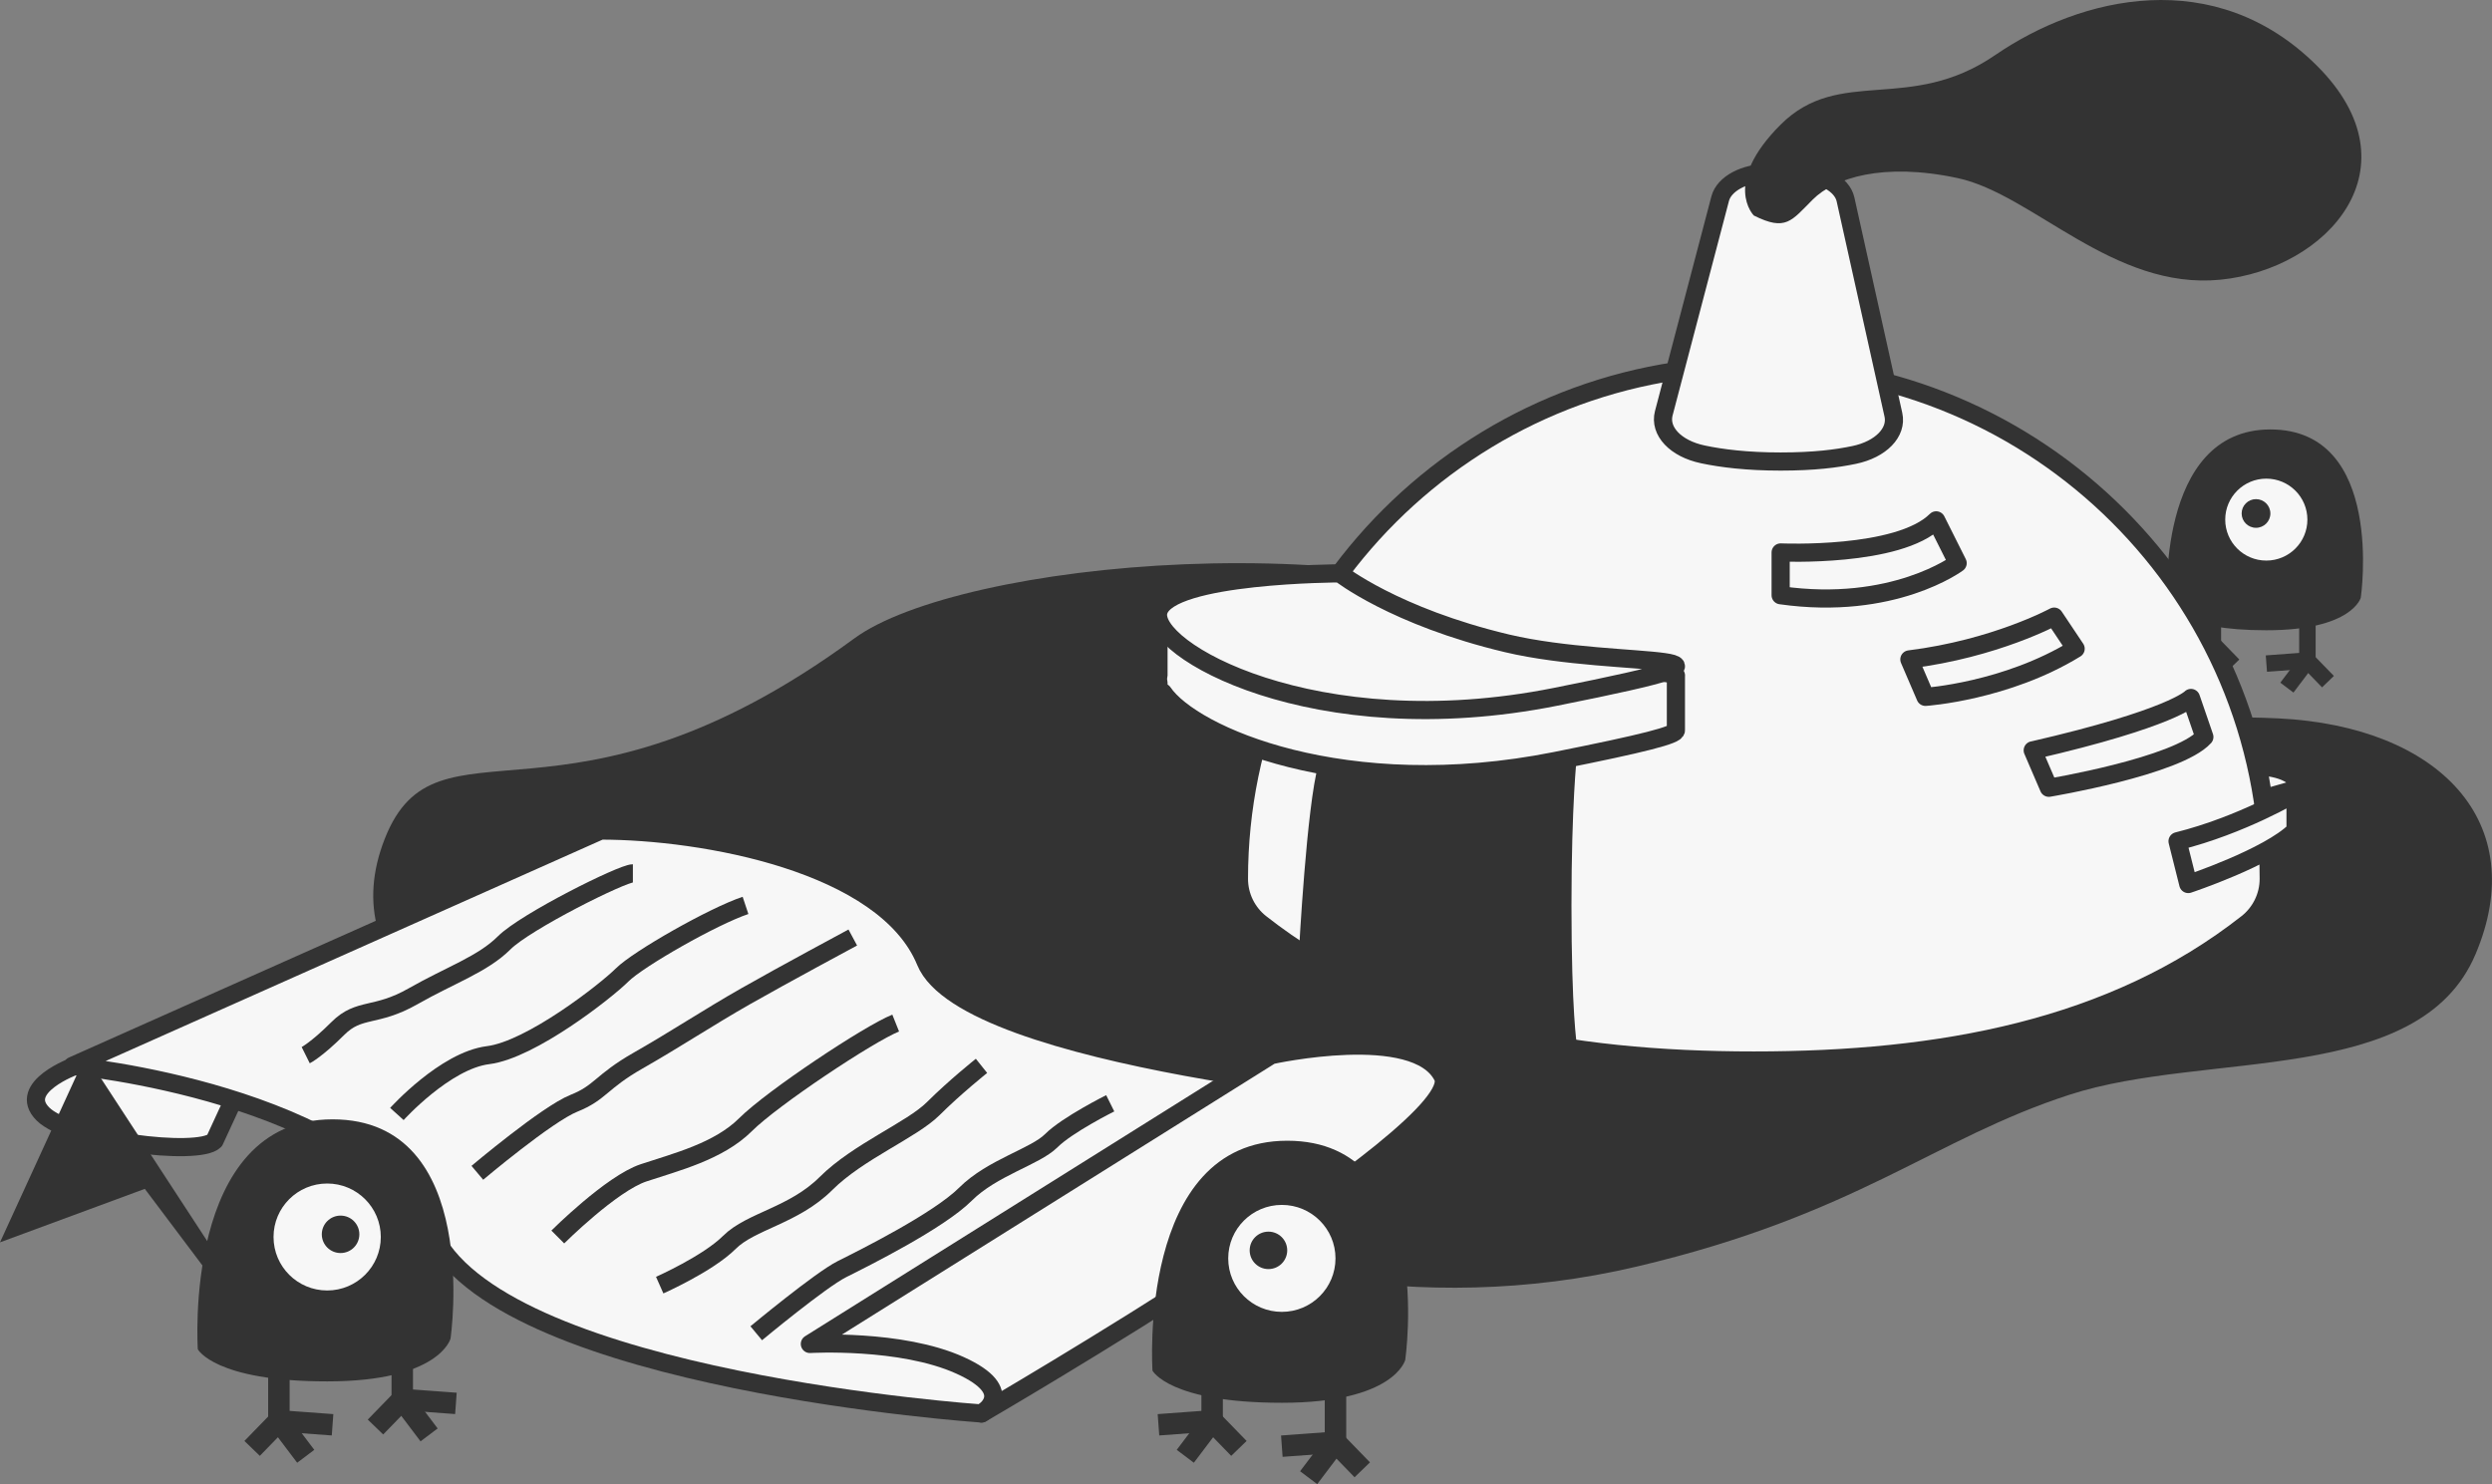 <svg width="549" height="327" viewBox="0 0 549 327" fill="none" xmlns="http://www.w3.org/2000/svg">
<rect x="0" y="0" width="549" height="327" fill="#808080" stroke="none"/>
<g clip-path="url(#clip0_528_664)">
<path d="M520.11 131.649C520.11 131.649 518.302 138.872 499.279 138.872C480.255 138.872 477.431 133.452 477.431 133.452C477.431 133.452 474.82 94.624 500.177 94.624C525.534 94.624 520.099 131.649 520.099 131.649H520.11Z" fill="#333333"/>
<path d="M499.279 123.518C504.278 123.518 508.33 119.477 508.33 114.492C508.33 109.507 504.278 105.465 499.279 105.465C494.28 105.465 490.228 109.507 490.228 114.492C490.228 119.477 494.28 123.518 499.279 123.518Z" fill="#F7F7F7"/>
<path d="M497.01 116.295C498.759 116.295 500.177 114.881 500.177 113.137C500.177 111.392 498.759 109.979 497.01 109.979C495.261 109.979 493.844 111.392 493.844 113.137C493.844 114.881 495.261 116.295 497.01 116.295Z" fill="#333333"/>
<path d="M505.258 152.6L509.783 146.614C510.019 146.296 510.149 145.919 510.149 145.53V136.162H506.522V144.917L502.363 150.42L505.258 152.6Z" fill="#333333"/>
<path d="M511.567 151.445L514.167 148.935L509.641 144.281C509.263 143.892 508.743 143.692 508.212 143.739L499.161 144.41L499.432 148.016L507.644 147.415L511.579 151.469L511.567 151.445Z" fill="#333333"/>
<path d="M484.426 148.994L488.952 143.008C489.188 142.69 489.318 142.313 489.318 141.924V135.266H485.691V141.311L481.531 146.814L484.426 148.994V148.994Z" fill="#333333"/>
<path d="M490.736 147.828L493.335 145.318L488.81 140.663C488.432 140.274 487.924 140.074 487.38 140.121L478.329 140.793L478.601 144.399L486.813 143.798L490.748 147.851L490.736 147.828Z" fill="#333333"/>
<path d="M188.215 140.663C211.138 123.836 304.022 114.22 354.405 139.779C404.799 165.35 466.679 156.536 502.032 158.292C537.397 160.059 557.72 181.211 545.349 210.305C532.978 239.399 486.116 231.469 456.068 241.167C426.021 250.865 409.218 267.61 360.596 279.075C311.974 290.541 266.897 279.075 235.951 264.087C205.005 249.098 191.748 238.516 146.67 236.76C101.593 235.004 73.294 213.84 84.791 184.746C96.287 155.652 124.575 187.386 188.215 140.663V140.663Z" fill="#333333"/>
<path d="M386.378 80.483C323.731 80.483 272.946 131.13 272.946 193.608V193.667C272.946 197.473 274.719 201.09 277.708 203.435C307.366 226.72 345.188 233.673 386.378 233.673C427.569 233.673 465.379 226.72 495.049 203.435C498.05 201.079 499.811 197.461 499.811 193.667V193.608C499.811 131.13 449.026 80.483 386.378 80.483V80.483Z" fill="#F7F7F7" stroke="#333333" stroke-width="4" stroke-linejoin="round"/>
<path d="M369.222 148.853L369.045 148.877C367.024 147.357 346.961 147.651 332.025 144.104C307.212 138.212 295.172 128.679 295.172 128.679C295.172 128.679 257.586 128.785 255.222 137.034C255.081 137.529 255.092 138.083 255.222 138.66V148.818C255.081 149.313 255.092 149.866 255.222 150.444V152.306C255.222 152.306 255.577 152.4 256.215 152.565C262.596 162.016 296.342 176.91 342.66 167.672C362.298 163.76 369.352 161.933 369.21 160.884V148.841L369.222 148.853Z" fill="#F7F7F7" stroke="#333333" stroke-width="4" stroke-linejoin="round"/>
<path d="M295.172 126.334C295.172 126.334 257.586 126.44 255.222 134.689C252.859 142.937 289.488 164.148 342.66 153.543C395.831 142.937 356.839 147.651 332.025 141.759C307.212 135.867 295.172 126.334 295.172 126.334V126.334Z" fill="#F7F7F7" stroke="#333333" stroke-width="4" stroke-linejoin="round"/>
<path d="M347.386 166.729C347.386 166.729 346.204 177.111 346.204 199.5C346.204 223.067 347.386 230.138 347.386 230.138C347.386 230.138 325.409 232.483 286.18 209.504C286.18 209.504 287.87 177.464 290.457 168.449C290.457 168.449 313.12 175.202 347.386 166.729Z" fill="#333333"/>
<path d="M366.539 91.053C365.512 94.989 369.115 98.842 375.141 100.115C379.301 100.999 384.913 101.694 392.274 101.694C399.636 101.694 404.563 101.058 408.474 100.244C414.394 99.007 417.986 95.248 417.123 91.383L406.572 43.918C405.827 40.56 401.243 38.073 395.843 38.073H389.663C384.358 38.073 379.832 40.477 378.97 43.753L366.539 91.065V91.053Z" fill="#F7F7F7" stroke="#333333" stroke-width="4" stroke-linejoin="round"/>
<path d="M386.378 47.489C386.378 47.489 379.289 40.419 392.286 27.456C405.284 14.494 420.644 25.1 439.55 12.137C458.455 -0.825 487.995 -7.895 510.445 14.494C532.895 36.883 512.808 59.273 489.176 61.629C465.545 63.986 447.821 42.775 431.279 39.24C414.736 35.705 404.102 39.24 399.376 43.954C394.649 48.667 393.468 51.024 386.378 47.489Z" fill="#333333"/>
<path d="M16.542 234.851C16.542 234.851 3.545 239.564 9.453 245.456C15.361 251.348 43.719 254.883 47.263 251.348L51.422 242.333C51.422 242.333 30.721 231.316 16.542 234.851V234.851Z" fill="#F7F7F7" stroke="#333333" stroke-width="4" stroke-linejoin="round"/>
<path d="M132.338 183.002L15.975 234.851C15.975 234.851 79.166 240.742 95.708 272.559C112.251 304.375 216.23 311.445 216.23 311.445L311.938 241.921C311.938 241.921 212.874 233.672 203.918 211.872C194.962 190.072 154.788 183.002 132.338 183.002V183.002Z" fill="#F7F7F7" stroke="#333333" stroke-width="4" stroke-linejoin="round"/>
<path d="M216.23 311.445C216.23 311.445 224.501 306.732 211.504 300.84C198.506 294.948 178.419 296.126 178.419 296.126L280.036 232.494C280.036 232.494 311.938 225.423 317.846 237.207C323.754 248.991 216.23 311.445 216.23 311.445Z" fill="#F7F7F7" stroke="#333333" stroke-width="4" stroke-linejoin="round"/>
<path d="M67.35 232.494C67.35 232.494 69.713 231.316 74.44 226.602C79.166 221.889 82.711 224.245 90.982 219.532C99.253 214.818 106.343 212.462 111.069 207.748C115.795 203.035 137.064 192.429 139.427 192.429" fill="#F7F7F7"/>
<path d="M67.35 232.494C67.35 232.494 69.713 231.316 74.44 226.602C79.166 221.889 82.711 224.245 90.982 219.532C99.253 214.818 106.343 212.462 111.069 207.748C115.795 203.035 137.064 192.429 139.427 192.429" stroke="#333333" stroke-width="4" stroke-linejoin="round"/>
<path d="M87.437 245.456C87.437 245.456 98.072 233.672 107.524 232.494C116.977 231.315 133.519 218.353 137.064 214.818C140.609 211.283 157.151 201.856 164.24 199.499" fill="#F7F7F7"/>
<path d="M87.437 245.456C87.437 245.456 98.072 233.672 107.524 232.494C116.977 231.315 133.519 218.353 137.064 214.818C140.609 211.283 157.151 201.856 164.24 199.499" stroke="#333333" stroke-width="4" stroke-linejoin="round"/>
<path d="M105.161 258.418C105.161 258.418 120.522 245.456 126.43 243.099C132.337 240.742 132.337 238.386 140.609 233.672C148.88 228.959 155.969 224.245 164.24 219.531C172.511 214.818 187.872 206.569 187.872 206.569" fill="#F7F7F7"/>
<path d="M105.161 258.418C105.161 258.418 120.522 245.456 126.43 243.099C132.337 240.742 132.337 238.386 140.609 233.672C148.88 228.959 155.969 224.245 164.24 219.531C172.511 214.818 187.872 206.569 187.872 206.569" stroke="#333333" stroke-width="4" stroke-linejoin="round"/>
<path d="M122.885 272.558C122.885 272.558 134.701 260.775 141.79 258.418C148.88 256.061 158.332 253.704 164.24 247.813C170.148 241.921 191.417 227.78 197.325 225.423" fill="#F7F7F7"/>
<path d="M122.885 272.558C122.885 272.558 134.701 260.775 141.79 258.418C148.88 256.061 158.332 253.704 164.24 247.813C170.148 241.921 191.417 227.78 197.325 225.423" stroke="#333333" stroke-width="4" stroke-linejoin="round"/>
<path d="M145.335 283.164C145.335 283.164 155.969 278.451 160.696 273.737C165.422 269.024 174.875 267.845 181.964 260.775C189.054 253.705 200.869 248.991 205.596 244.278C210.322 239.564 216.23 234.851 216.23 234.851" fill="#F7F7F7"/>
<path d="M145.335 283.164C145.335 283.164 155.969 278.451 160.696 273.737C165.422 269.024 174.875 267.845 181.964 260.775C189.054 253.705 200.869 248.991 205.596 244.278C210.322 239.564 216.23 234.851 216.23 234.851" stroke="#333333" stroke-width="4" stroke-linejoin="round"/>
<path d="M166.604 293.769C166.604 293.769 180.783 281.986 185.509 279.629C190.235 277.272 206.777 269.023 212.685 263.132C218.593 257.24 228.046 254.883 231.591 251.348C235.135 247.813 244.588 243.099 244.588 243.099" fill="#F7F7F7"/>
<path d="M166.604 293.769C166.604 293.769 180.783 281.986 185.509 279.629C190.235 277.272 206.777 269.023 212.685 263.132C218.593 257.24 228.046 254.883 231.591 251.348C235.135 247.813 244.588 243.099 244.588 243.099" stroke="#333333" stroke-width="4" stroke-linejoin="round"/>
<path d="M99.253 294.948C99.253 294.948 96.89 304.375 72.077 304.375C47.263 304.375 43.577 297.293 43.577 297.293C43.577 297.293 40.174 246.635 73.258 246.635C106.343 246.635 99.253 294.948 99.253 294.948Z" fill="#333333"/>
<path d="M72.077 284.343C78.602 284.343 83.893 279.067 83.893 272.559C83.893 266.051 78.602 260.775 72.077 260.775C65.551 260.775 60.261 266.051 60.261 272.559C60.261 279.067 65.551 284.343 72.077 284.343Z" fill="#F7F7F7"/>
<path d="M75.031 276.094C77.315 276.094 79.166 274.248 79.166 271.97C79.166 269.692 77.315 267.846 75.031 267.846C72.747 267.846 70.895 269.692 70.895 271.97C70.895 274.248 72.747 276.094 75.031 276.094Z" fill="#333333"/>
<path d="M65.46 322.287L59.552 314.474C59.245 314.062 59.079 313.567 59.079 313.06V300.84H63.806V312.271L69.241 319.459L65.472 322.299L65.46 322.287Z" fill="#333333"/>
<path d="M57.236 320.778L53.845 317.502L59.753 311.422C60.237 310.915 60.922 310.656 61.62 310.715L73.436 311.587L73.093 316.289L62.376 315.499L57.236 320.79V320.778Z" fill="#333333"/>
<path d="M92.636 317.573L86.728 309.76C86.421 309.348 86.256 308.853 86.256 308.346V299.662H90.982V307.557L96.417 314.745L92.648 317.585L92.636 317.573Z" fill="#333333"/>
<path d="M84.412 316.065L81.021 312.789L86.929 306.708C87.414 306.202 88.087 305.942 88.796 306.001L100.612 306.873L100.269 311.575L89.552 310.786L84.412 316.077V316.065Z" fill="#333333"/>
<path d="M309.575 299.662C309.575 299.662 307.212 309.089 282.399 309.089C257.586 309.089 253.899 302.007 253.899 302.007C253.899 302.007 250.496 251.348 283.581 251.348C316.665 251.348 309.575 299.662 309.575 299.662Z" fill="#333333"/>
<path d="M282.399 289.056C288.925 289.056 294.215 283.781 294.215 277.273C294.215 270.765 288.925 265.489 282.399 265.489C275.873 265.489 270.583 270.765 270.583 277.273C270.583 283.781 275.873 289.056 282.399 289.056Z" fill="#F7F7F7"/>
<path d="M279.445 279.629C281.729 279.629 283.581 277.783 283.581 275.505C283.581 273.227 281.729 271.38 279.445 271.38C277.161 271.38 275.309 273.227 275.309 275.505C275.309 277.783 277.161 279.629 279.445 279.629Z" fill="#333333"/>
<path d="M290.197 327L296.105 319.188C296.413 318.775 296.578 318.28 296.578 317.774V305.554H291.852V316.984L286.416 324.172L290.186 327.012L290.197 327Z" fill="#333333"/>
<path d="M298.421 325.492L301.812 322.216L295.904 316.135C295.42 315.628 294.735 315.369 294.038 315.428L282.222 316.3L282.564 321.002L293.281 320.212L298.421 325.503V325.492Z" fill="#333333"/>
<path d="M263.021 322.286L268.929 314.474C269.236 314.061 269.402 313.566 269.402 313.06V304.375H264.675V312.27L259.24 319.458L263.009 322.298L263.021 322.286Z" fill="#333333"/>
<path d="M271.245 320.778L274.636 317.502L268.728 311.422C268.244 310.915 267.57 310.656 266.861 310.715L255.045 311.587L255.388 316.289L266.105 315.499L271.245 320.79V320.778Z" fill="#333333"/>
<path d="M51.99 283.164L18.905 232.494L0 273.737L31.903 261.954L49.627 285.521L51.99 283.164Z" fill="#333333"/>
<path d="M392.286 121.727C392.286 121.727 418.281 122.905 426.552 114.656L431.279 124.083C431.279 124.083 417.1 134.689 392.286 131.154V121.727Z" fill="#F7F7F7" stroke="#333333" stroke-width="4" stroke-linejoin="round"/>
<path d="M420.644 145.294L424.189 153.543C424.189 153.543 441.913 152.364 457.274 142.937L452.547 135.867C452.547 135.867 439.55 142.937 420.644 145.294V145.294Z" fill="#F7F7F7" stroke="#333333" stroke-width="4" stroke-linejoin="round"/>
<path d="M447.821 165.326L451.366 173.575C451.366 173.575 479.724 168.862 485.632 162.38L482.678 153.79C482.678 153.79 478.542 158.268 447.821 165.338V165.326Z" fill="#F7F7F7" stroke="#333333" stroke-width="4" stroke-linejoin="round"/>
<path d="M479.724 185.359L482.087 194.786C482.087 194.786 499.811 188.894 505.719 183.002V174.753C505.719 174.753 493.903 181.824 479.724 185.359Z" fill="#F7F7F7" stroke="#333333" stroke-width="4" stroke-linejoin="round"/>
<path d="M498.629 175.932L497.447 168.862C497.447 168.862 505.718 168.862 506.9 173.575L498.629 175.932Z" fill="#F7F7F7" stroke="#333333" stroke-width="4" stroke-linejoin="round"/>
</g>
<defs>
<clipPath id="clip0_528_664">
<rect width="549" height="327" fill="white"/>
</clipPath>
</defs>
</svg>
